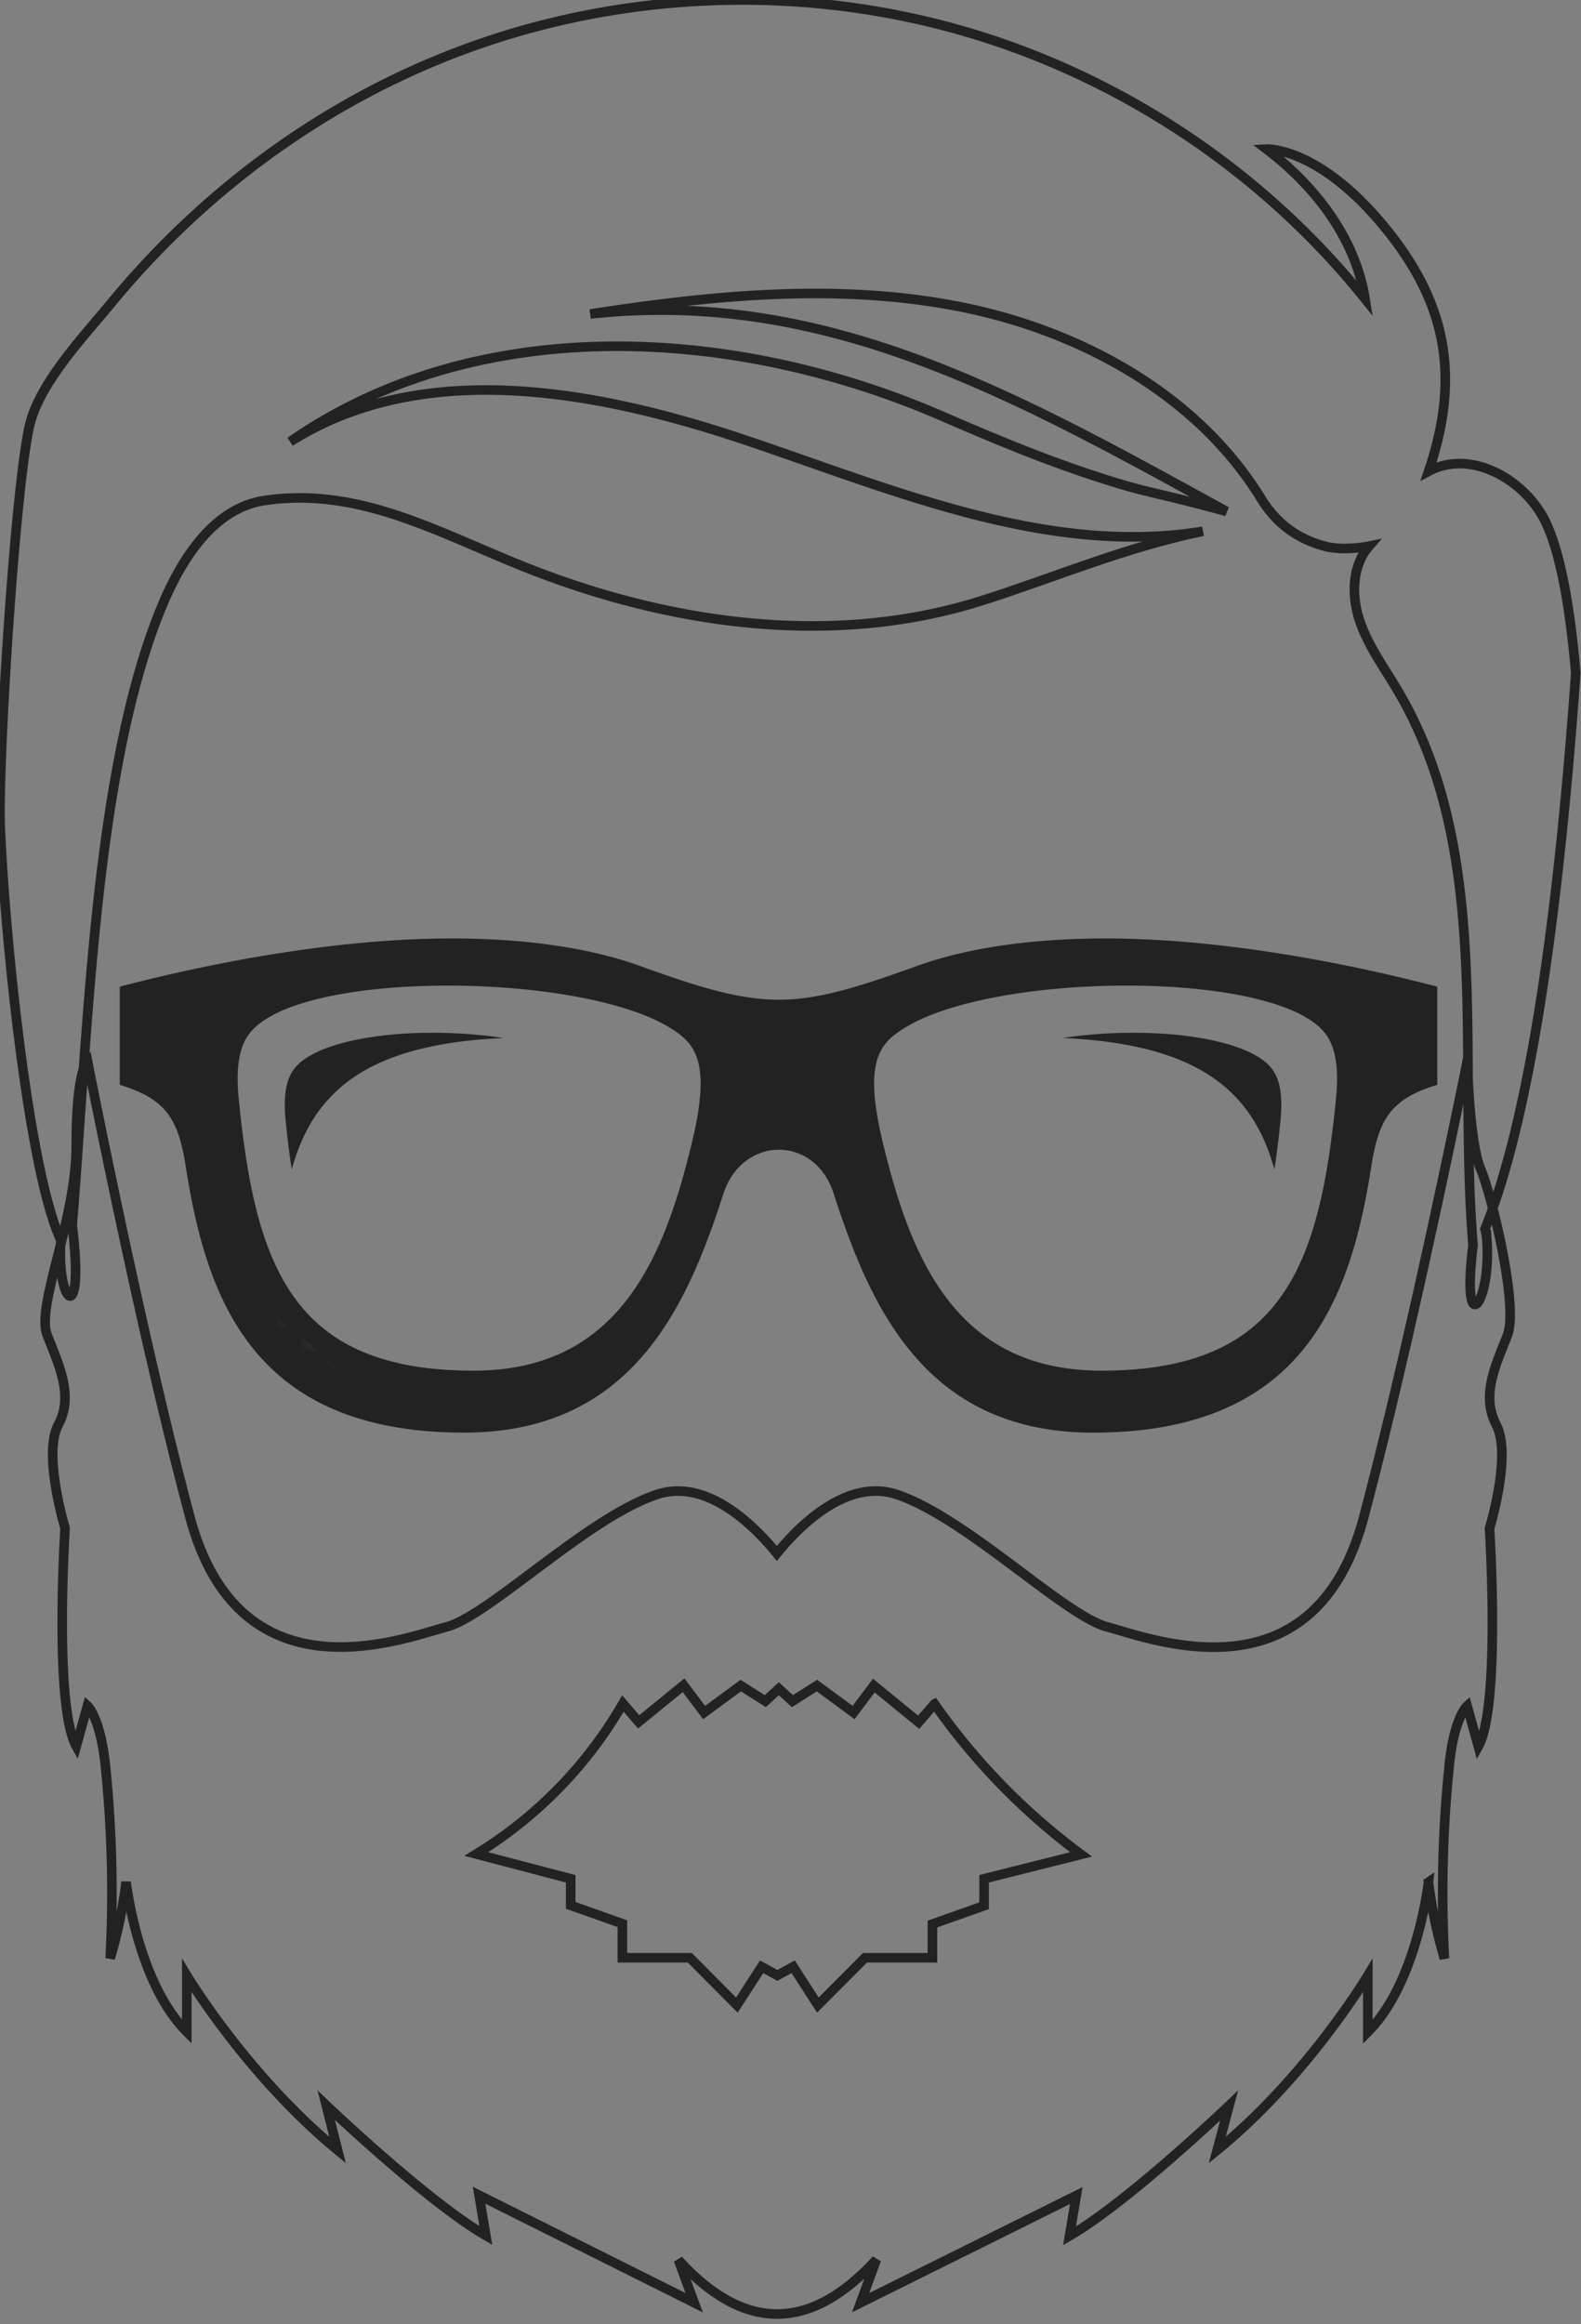 <svg xmlns="http://www.w3.org/2000/svg" xmlns:xlink="http://www.w3.org/1999/xlink" viewBox="0 0 66 97" alt="User Experience Designer Avatar"><rect x="0" y="0" width="66" height="97" fill="#808080" stroke="none"/><defs><path id="a" d="M10.759 16.206c-7.565 0-9.107-4.361-9.797-11.397-.167-1.711.208-2.383.504-2.738C3.638-.528 15.108-.422 18.908 1.86c1.09.652 1.797 1.376.994 4.752-1.187 4.982-3.116 9.593-9.143 9.593zm26.22 0c-6.027 0-7.957-4.61-9.142-9.593-.804-3.376-.096-4.1.995-4.753 3.813-2.292 15.278-2.379 17.442.211.293.357.669 1.029.502 2.739-.692 7.035-2.235 11.396-9.797 11.396z"></path><style>@-webkit-keyframes shine{30%{-webkit-transform:translateX(200%);transform:translateX(200%)}31%{opacity:0;-webkit-transform:translateX(0);transform:translateX(0)}32%{opacity:1}}@keyframes shine{30%{-webkit-transform:translateX(200%);transform:translateX(200%)}31%{opacity:0;-webkit-transform:translateX(0);transform:translateX(0)}32%{opacity:1}}@-webkit-keyframes anti-shine{30%{-webkit-transform:translateX(-200%);transform:translateX(-200%)}31%{-webkit-transform:translateX(0);transform:translateX(0)}}@keyframes anti-shine{30%{-webkit-transform:translateX(-200%);transform:translateX(-200%)}31%{-webkit-transform:translateX(0);transform:translateX(0)}}@-webkit-keyframes glare{18%{fill:transparent;-webkit-transform:scale(.75);transform:scale(.75)}22%{fill:#fff}25%{fill:transparent;-webkit-transform:rotate(30deg) scale(1.75);transform:rotate(30deg) scale(1.75)}}@keyframes glare{18%{fill:transparent;-webkit-transform:scale(.75);transform:scale(.75)}22%{fill:#fff}25%{fill:transparent;-webkit-transform:rotate(30deg) scale(1.75);transform:rotate(30deg) scale(1.75)}}.shine{-webkit-animation:shine 5s linear infinite;animation:shine 5s linear infinite}#a{-webkit-animation:anti-shine 5s linear infinite;animation:anti-shine 5s linear infinite}.glare{-webkit-animation:glare 5s ease-out infinite;animation:glare 5s ease-out infinite;-webkit-transform-origin:85% 45%;-ms-transform-origin:85% 45%;transform-origin:85% 45%}</style><linearGradient id="shiny" x1="40%" x2="50%" y1="60%" y2="40%"><stop offset="30%" stop-color="#fff" stop-opacity="0"></stop><stop offset="100%" stop-color="#fff"></stop></linearGradient></defs><g fill="none" fill-rule="evenodd"><path stroke="#222" stroke-width=".4" fill-rule="nonzero" d="M64.577 21.902c-.827-1.852-3.15-3.192-4.938-2.234 1.35-3.99.756-7.103-1.954-10.33-2.709-3.226-4.813-3.114-4.813-3.114 2.035 1.545 3.712 3.723 4.112 6.245-4.36-5.434-10.466-9.446-17.185-11.29-6.718-1.845-14.017-1.516-20.542.929a33.457 33.457 0 0 0-4.97 2.347c-3.675 2.118-6.945 4.92-9.643 8.192-1.141 1.384-2.964 3.305-3.395 5.05C.649 20.12-.106 31.89.012 34.567c.22 4.989 1.237 14.455 2.528 17.19-.192 2.69 1.017 3.735.474-.614.66-8.002.93-19.135 3.77-25.903.823-1.962 2.163-4.043 4.267-4.352 4.035-.593 7.356 1.417 11.157 2.897 5.968 2.323 12.696 3.22 18.798 1.277 3.078-.98 5.988-2.23 9.211-2.888-6.474 1.053-12.87-1.71-19.086-3.802-6.218-2.093-13.47-3.44-19.017.063 7.776-5.41 18.487-4.846 27.18-1.082 2.064.895 4.133 1.764 6.27 2.469 2.481.818 2.14.574 5.639 1.523-8.713-4.78-16.686-9.327-26.563-8.239 5.085-.784 10.302-1.301 15.353-.32 5.05.983 9.97 3.65 12.661 8.036.627 1.023 1.516 1.679 2.677 1.982.776.204 1.823-.011 1.823-.011-.722.83-.743 2.084-.39 3.125.352 1.041 1.017 1.943 1.577 2.888 4.02 6.784 2.498 15.26 3.152 23.167-.51 4.072.77 2.474.577-.216a2.32 2.32 0 0 0-.078-.461c1.724-4.276 2.987-12.012 3.79-23.209-.252-2.888-.653-4.95-1.205-6.185zM61.255 44.27s-2.257 11.253-4.322 19.041c-2.066 7.788-8.912 5.064-10.71 4.59-1.798-.474-5.914-4.59-8.82-5.539-1.959-.627-3.872 1.117-4.973 2.471-1.102-1.354-3.014-3.098-4.973-2.47-2.907.94-7.038 5.071-8.82 5.538-1.783.467-8.63 3.19-10.71-4.59-2.08-7.78-4.276-19.04-4.276-19.04s-.467.386-.467 3.52c0 3.135-1.69 6.7-1.216 7.924.474 1.224 1.124 2.532.466 3.748-.658 1.216.283 4.315.283 4.315s-.474 7.413.467 9.103l.467-1.69s.566.505.765 2.663c.262 2.618.323 5.252.183 7.88.31-1.044.532-2.11.666-3.19 0 0 .466 4.188 2.532 6.254v-2.349s2.517 4.181 6.296 7.287l-.475-1.874s4.223 4.031 6.664 5.439l-.283-1.683 8.98 4.487-.657-1.782c1.372 1.505 2.747 2.256 4.126 2.254 1.378-.003 2.757-.76 4.136-2.27l-.658 1.798 9.004-4.472-.283 1.683c2.44-1.407 6.663-5.439 6.663-5.439l-.497 1.86c3.756-3.06 6.288-7.288 6.288-7.288v2.356c2.066-2.065 2.532-6.254 2.532-6.254a19.76 19.76 0 0 0 .666 3.19 51.553 51.553 0 0 1 .183-7.88c.184-2.157.765-2.663.765-2.663l.467 1.69c.941-1.69.467-9.103.467-9.103s.94-3.06.283-4.314c-.658-1.255 0-2.532.466-3.749.467-1.216-.65-5.821-1.124-6.946-.474-1.125-.55-4.506-.55-4.506zM41.082 78.412v1.125l-2.157.765v1.407H36.11l-1.967 1.974-1.032-1.599-.658.36-.658-.36-1.033 1.599-1.966-1.974h-2.815v-1.423l-2.157-.765v-1.109l-3.94-1.033a17.81 17.81 0 0 0 6.12-6.28l.658.765 1.874-1.53.857 1.14 1.53-1.125 1.025.65.566-.52.566.52 1.025-.65 1.53 1.125.842-1.125 1.874 1.53.658-.765a27.28 27.28 0 0 0 6.12 6.28l-4.047 1.018z"></path><path fill="#222" d="M46.124 39.167c4.517 0 9.554.886 13.876 2.012v4.097c-1.943.587-2.447 1.437-2.757 3.422-.873 5.6-2.878 11.094-11.616 11.094-6.976 0-9.286-5.205-10.83-9.992-.794-2.457-3.823-2.395-4.602.034-1.538 4.78-3.864 9.958-10.822 9.958-8.738 0-10.743-5.494-11.616-11.092-.31-1.985-.814-2.837-2.757-3.422v-4.1c4.322-1.125 9.36-2.011 13.876-2.011 2.606 0 5.447.295 7.776 1.125 5.296 1.92 6.46 1.897 11.692 0 2.333-.83 5.172-1.125 7.78-1.125zM19.759 57.206c6.027 0 7.956-4.61 9.143-9.593.803-3.376.097-4.1-.994-4.753-3.8-2.282-15.27-2.388-17.442.21-.296.356-.671 1.028-.504 2.74.69 7.035 2.232 11.396 9.797 11.396zm26.22 0c7.562 0 9.105-4.361 9.797-11.396.167-1.71-.209-2.382-.502-2.739-2.164-2.59-13.629-2.503-17.442-.21-1.091.652-1.8 1.376-.995 4.752 1.185 4.982 3.115 9.593 9.142 9.593zm-1.615-13.885c3.527-.536 7.604-.068 8.688 1.23.238.285.538.821.405 2.192a35.197 35.197 0 0 1-.256 2.062c-.942-3.407-3.342-5.232-8.837-5.484zm-32.185 5.484a35.197 35.197 0 0 1-.257-2.062c-.135-1.368.167-1.907.406-2.191 1.084-1.3 5.16-1.767 8.688-1.23-5.496.251-7.895 2.076-8.837 5.483z"></path><g transform="translate(9 41)"><mask id="b" fill="#fff"><use xlink:href="#a"></use></mask><path fill="url(#shiny)" d="M-36-9h11l60 50H24z" class="shine" mask="url(#b)"></path></g></g><g fill="rgba(255,255,255,0)" class="glare"><path d="M50 42.5c4.09 0 5.154-1.307 5.114-7.5 0 6.087 1.06 7.5 5.113 7.5-4.09 0-5.154 1.307-5.113 7.5 0-6.087-1.061-7.5-5.114-7.5"></path></g></svg>
